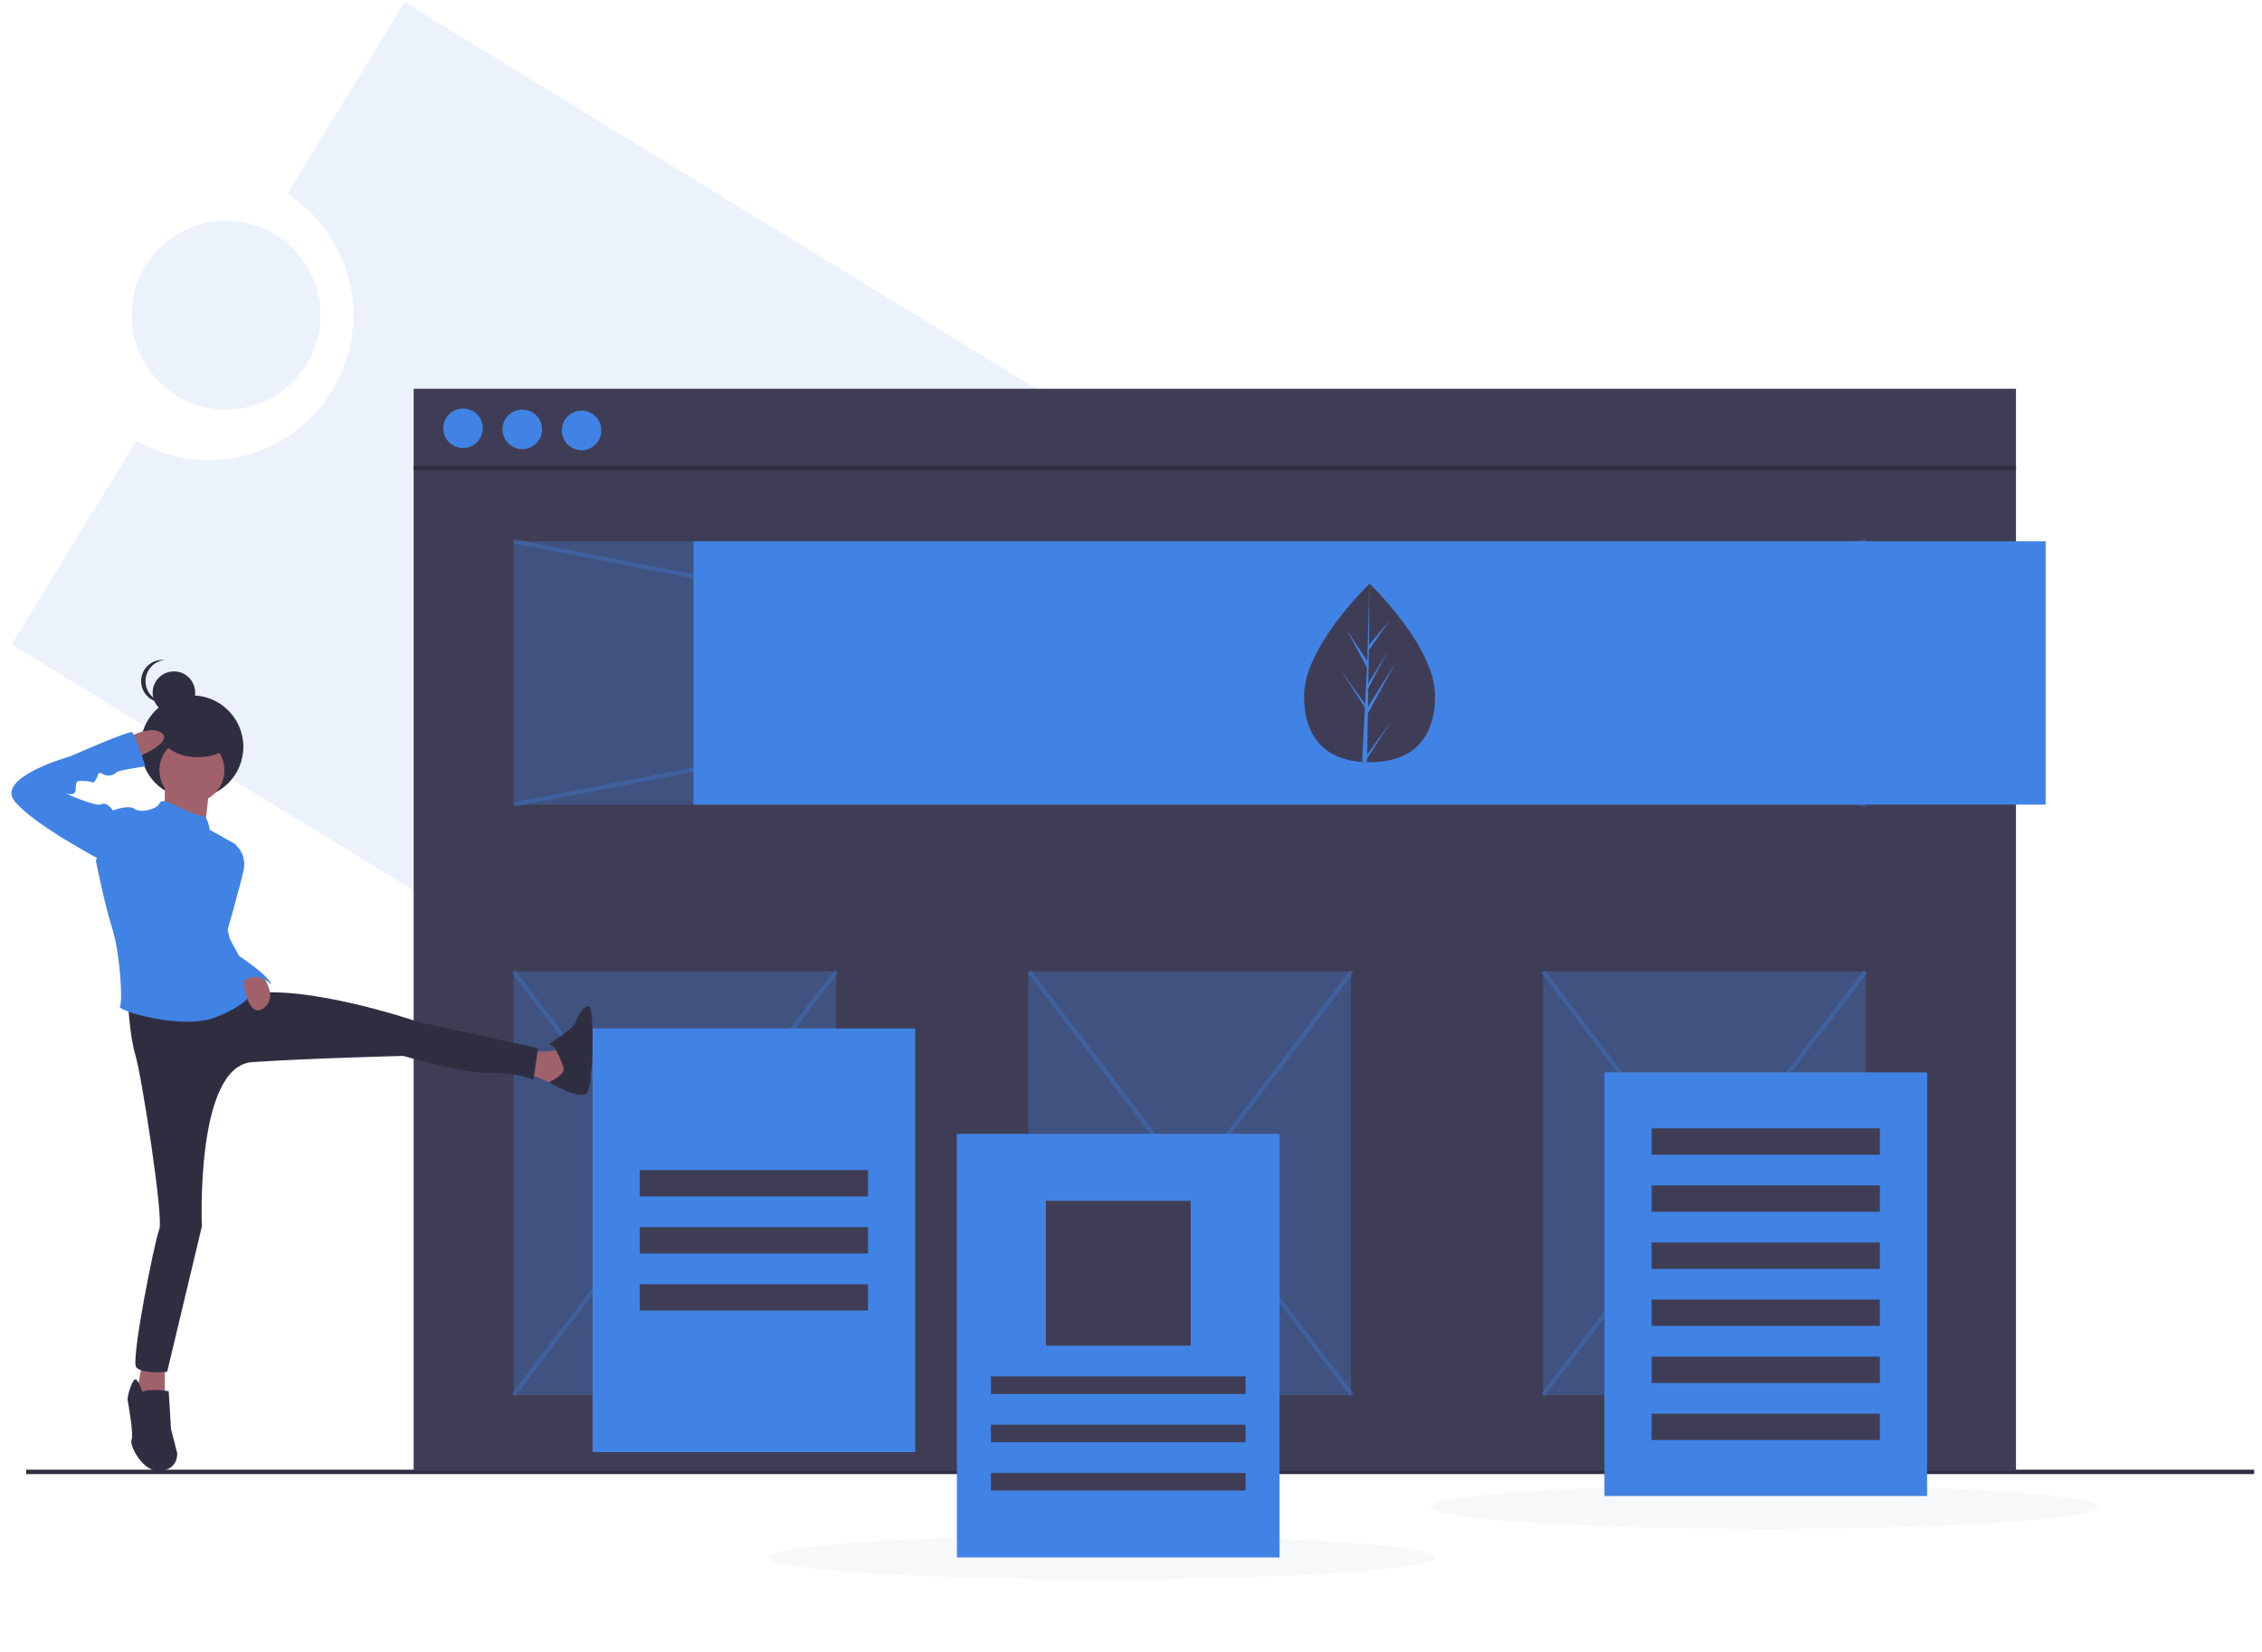 <svg width="178" height="130" viewBox="0 0 178 130" fill="none" xmlns="http://www.w3.org/2000/svg">
<g clip-path="url(#clip0)">
<path d="M31.835 0.178L22.614 15.251C25.104 16.868 26.865 19.394 27.521 22.29C28.178 25.187 27.678 28.225 26.128 30.758C24.578 33.291 22.101 35.12 19.223 35.854C16.345 36.588 13.295 36.17 10.721 34.689L0.916 50.715L95.506 108.587L126.425 58.05L31.835 0.178Z" fill="#EBF2FC"/>
<path d="M17.784 32.235C21.885 32.235 25.211 28.91 25.211 24.808C25.211 20.706 21.885 17.381 17.784 17.381C13.682 17.381 10.356 20.706 10.356 24.808C10.356 28.91 13.682 32.235 17.784 32.235Z" fill="#EBF2FC"/>
<path d="M86.701 124.297C101.2 124.297 112.955 123.524 112.955 122.57C112.955 121.616 101.2 120.843 86.701 120.843C72.201 120.843 60.447 121.616 60.447 122.57C60.447 123.524 72.201 124.297 86.701 124.297Z" fill="#F7F8F9"/>
<path d="M138.864 120.325C153.363 120.325 165.118 119.551 165.118 118.597C165.118 117.643 153.363 116.87 138.864 116.87C124.364 116.87 112.609 117.643 112.609 118.597C112.609 119.551 124.364 120.325 138.864 120.325Z" fill="#F7F8F9"/>
<path d="M2.065 115.834H177.381" stroke="#2F2E41" stroke-width="0.345" stroke-miterlimit="10"/>
<path d="M158.641 30.594H32.551V115.747H158.641V30.594Z" fill="#3F3D56"/>
<path d="M32.551 36.822H158.641" stroke="#2F2E41" stroke-width="0.345" stroke-miterlimit="10"/>
<path d="M36.438 35.258C37.296 35.258 37.992 34.562 37.992 33.703C37.992 32.844 37.296 32.149 36.438 32.149C35.579 32.149 34.883 32.844 34.883 33.703C34.883 34.562 35.579 35.258 36.438 35.258Z" fill="#4183E4"/>
<path d="M41.101 35.344C41.96 35.344 42.656 34.648 42.656 33.789C42.656 32.931 41.96 32.235 41.101 32.235C40.243 32.235 39.547 32.931 39.547 33.789C39.547 34.648 40.243 35.344 41.101 35.344Z" fill="#4183E4"/>
<path d="M45.765 35.43C46.623 35.43 47.319 34.734 47.319 33.876C47.319 33.017 46.623 32.321 45.765 32.321C44.906 32.321 44.21 33.017 44.21 33.876C44.21 34.734 44.906 35.43 45.765 35.43Z" fill="#4183E4"/>
<path opacity="0.3" d="M146.809 42.598H40.41V63.325H146.809V42.598Z" fill="#4183E4"/>
<path opacity="0.3" d="M40.41 63.325L146.809 42.598" stroke="#4183E4" stroke-width="0.345" stroke-miterlimit="10"/>
<path opacity="0.3" d="M146.809 63.325L40.41 42.598" stroke="#4183E4" stroke-width="0.345" stroke-miterlimit="10"/>
<path opacity="0.3" d="M65.801 76.453H40.41V109.788H65.801V76.453Z" fill="#4183E4"/>
<path opacity="0.3" d="M146.809 76.453H121.418V109.788H146.809V76.453Z" fill="#4183E4"/>
<path opacity="0.3" d="M106.305 76.453H80.914V109.788H106.305V76.453Z" fill="#4183E4"/>
<path opacity="0.3" d="M40.41 76.453L65.801 109.788" stroke="#4183E4" stroke-width="0.345" stroke-miterlimit="10"/>
<path opacity="0.3" d="M65.801 76.453L40.41 109.788" stroke="#4183E4" stroke-width="0.345" stroke-miterlimit="10"/>
<path opacity="0.3" d="M81.001 76.453L106.391 109.788" stroke="#4183E4" stroke-width="0.345" stroke-miterlimit="10"/>
<path opacity="0.3" d="M106.391 76.453L81.001 109.788" stroke="#4183E4" stroke-width="0.345" stroke-miterlimit="10"/>
<path opacity="0.3" d="M121.418 76.453L146.809 109.788" stroke="#4183E4" stroke-width="0.345" stroke-miterlimit="10"/>
<path opacity="0.3" d="M146.809 76.453L121.418 109.788" stroke="#4183E4" stroke-width="0.345" stroke-miterlimit="10"/>
<path d="M160.972 42.598H54.574V63.325H160.972V42.598Z" fill="#4183E4"/>
<path d="M151.645 84.398H126.255V117.734H151.645V84.398Z" fill="#4183E4"/>
<path d="M147.932 88.802H129.968V90.875H147.932V88.802Z" fill="#3F3D56"/>
<path d="M147.932 93.293H129.968V95.366H147.932V93.293Z" fill="#3F3D56"/>
<path d="M147.932 97.784H129.968V99.857H147.932V97.784Z" fill="#3F3D56"/>
<path d="M147.932 102.275H129.968V104.348H147.932V102.275Z" fill="#3F3D56"/>
<path d="M147.932 106.766H129.968V108.838H147.932V106.766Z" fill="#3F3D56"/>
<path d="M147.932 111.257H129.968V113.329H147.932V111.257Z" fill="#3F3D56"/>
<path d="M72.019 80.943H46.629V114.279H72.019V80.943Z" fill="#4183E4"/>
<path d="M68.305 92.084H50.342V94.157H68.305V92.084Z" fill="#3F3D56"/>
<path d="M68.305 96.575H50.342V98.648H68.305V96.575Z" fill="#3F3D56"/>
<path d="M68.305 101.066H50.342V103.138H68.305V101.066Z" fill="#3F3D56"/>
<path d="M112.926 54.753C112.926 58.634 110.619 59.989 107.773 59.989C107.707 59.989 107.641 59.988 107.576 59.987C107.444 59.984 107.313 59.978 107.184 59.969C104.616 59.787 102.62 58.362 102.62 54.753C102.62 51.018 107.393 46.304 107.752 45.956L107.752 45.955C107.766 45.942 107.773 45.935 107.773 45.935C107.773 45.935 112.926 50.872 112.926 54.753Z" fill="#3F3D56"/>
<path d="M107.585 59.395L109.47 56.762L107.581 59.684L107.576 59.987C107.444 59.984 107.313 59.977 107.184 59.969L107.387 56.086L107.386 56.056L107.389 56.05L107.408 55.684L105.514 52.754L107.414 55.408L107.419 55.486L107.572 52.553L105.951 49.525L107.592 52.038L107.752 45.956L107.752 45.935V45.955L107.726 50.751L109.34 48.85L107.719 51.164L107.676 53.791L109.184 51.27L107.67 54.177L107.646 55.638L109.835 52.129L107.638 56.147L107.585 59.395Z" fill="#4183E4"/>
<path d="M15.101 62.821C17.337 62.821 19.149 61.009 19.149 58.773C19.149 56.538 17.337 54.726 15.101 54.726C12.866 54.726 11.054 56.538 11.054 58.773C11.054 61.009 12.866 62.821 15.101 62.821Z" fill="#2F2E41"/>
<path d="M12.97 61.468C12.97 61.468 13.031 63.966 12.788 64.027C12.544 64.088 16.139 65.063 16.139 65.063L16.505 61.651L12.97 61.468Z" fill="#A0616A"/>
<path d="M41.366 82.795C41.366 82.795 44.047 82.795 44.108 82.491C44.169 82.186 44.718 84.989 44.718 84.989L43.621 85.355C43.621 85.355 41.549 84.441 41.366 84.441C41.183 84.441 41.366 82.795 41.366 82.795Z" fill="#A0616A"/>
<path d="M44.291 83.892C44.291 83.892 43.804 82.247 43.194 82.186C43.194 82.186 45.266 80.845 45.327 80.419C45.388 79.992 46.119 78.895 46.424 79.261C46.729 79.627 46.729 85.415 46.18 86.025C45.632 86.634 43.194 85.168 43.194 85.168C43.194 85.168 44.718 84.501 44.291 83.892Z" fill="#2F2E41"/>
<path d="M11.203 107.23L10.716 109.851L12.97 110.216V107.23H11.203Z" fill="#A0616A"/>
<path d="M11.203 109.546C11.203 109.546 10.838 108.388 10.594 108.571C10.35 108.754 9.985 109.911 10.046 110.216C10.106 110.521 10.533 112.897 10.35 113.324C10.167 113.75 11.264 115.944 12.666 115.761C14.067 115.578 13.945 114.36 13.945 114.36L13.458 112.471L13.275 109.485C13.275 109.485 11.691 109.241 11.203 109.546Z" fill="#2F2E41"/>
<path d="M13.686 56.188C14.611 56.188 15.36 55.438 15.36 54.514C15.36 53.589 14.611 52.839 13.686 52.839C12.761 52.839 12.011 53.589 12.011 54.514C12.011 55.438 12.761 56.188 13.686 56.188Z" fill="#2F2E41"/>
<path d="M11.453 53.606C11.453 53.192 11.606 52.793 11.883 52.485C12.16 52.178 12.541 51.984 12.953 51.941C12.895 51.935 12.837 51.931 12.778 51.931C12.334 51.931 11.908 52.108 11.594 52.422C11.28 52.736 11.104 53.162 11.104 53.606C11.104 54.05 11.28 54.477 11.594 54.791C11.908 55.105 12.334 55.281 12.778 55.281C12.837 55.281 12.895 55.278 12.953 55.272C12.541 55.229 12.16 55.035 11.883 54.727C11.606 54.42 11.453 54.02 11.453 53.606Z" fill="#2F2E41"/>
<path d="M15.103 63.174C16.517 63.174 17.662 62.028 17.662 60.615C17.662 59.201 16.517 58.056 15.103 58.056C13.69 58.056 12.544 59.201 12.544 60.615C12.544 62.028 13.69 63.174 15.103 63.174Z" fill="#A0616A"/>
<path d="M10.046 78.408C10.046 78.408 10.167 81.455 10.655 83.039C11.142 84.623 12.9 95.906 12.534 96.76C12.169 97.613 10.289 107.047 10.716 107.596C11.142 108.144 13.153 107.962 13.153 107.962L15.886 96.516C15.886 96.516 15.347 83.892 19.856 83.587C24.365 83.283 31.738 83.1 31.738 83.1C31.738 83.1 36.491 84.501 38.624 84.441C40.757 84.38 41.976 84.989 41.976 84.989L42.341 82.491L32.896 80.419C32.896 80.419 24.243 77.433 19.491 78.225C14.738 79.017 10.046 78.408 10.046 78.408Z" fill="#2F2E41"/>
<path d="M13.458 63.235C13.458 63.235 12.727 62.808 12.544 63.235C12.361 63.661 11.081 64.027 10.594 63.661C10.106 63.296 8.888 63.783 8.888 63.783L7.547 67.744C7.547 67.744 8.217 71.157 8.827 73.046C9.436 74.935 9.68 78.834 9.436 79.2C9.192 79.566 14.311 81.028 16.809 80.114C19.308 79.2 19.856 78.164 19.856 78.164C19.856 78.164 17.114 74.264 18.028 72.436C18.942 70.608 18.211 68.536 18.211 68.536L18.576 66.465L16.505 65.307C16.505 65.307 16.383 64.21 15.895 64.21C15.408 64.21 13.458 63.235 13.458 63.235Z" fill="#4183E4"/>
<path d="M17.662 66.525H18.576C18.83 66.763 19.019 67.061 19.125 67.391C19.232 67.722 19.253 68.074 19.186 68.415C18.942 69.572 17.843 73.411 17.843 73.411L16.931 71.035L17.662 66.525Z" fill="#4183E4"/>
<path d="M20.287 76.311C20.287 76.311 22.111 78.286 20.77 79.322C19.43 80.358 19.099 76.945 19.099 76.945L20.287 76.311Z" fill="#A0616A"/>
<path d="M17.662 72.192L18.089 73.899L18.82 75.239C18.82 75.239 21.319 76.885 21.319 77.494C21.319 77.494 20.222 76.092 18.82 77.494L17.571 74.478L17.662 72.192Z" fill="#4183E4"/>
<path d="M15.572 59.59C17.114 59.59 18.363 58.84 18.363 57.915C18.363 56.99 17.114 56.24 15.572 56.24C14.031 56.24 12.781 56.99 12.781 57.915C12.781 58.84 14.031 59.59 15.572 59.59Z" fill="#2F2E41"/>
<path d="M10.046 58.056C10.046 58.056 11.995 56.959 12.788 57.751C13.58 58.543 10.411 59.762 10.411 59.762L10.046 58.056Z" fill="#A0616A"/>
<path d="M9.314 64.088L8.888 63.783C8.888 63.783 8.4 63.052 7.974 63.296C7.547 63.54 5.049 62.382 5.049 62.382C5.049 62.382 5.963 62.809 5.963 62.077C5.963 61.346 6.085 61.468 6.694 61.468C7.303 61.468 7.303 61.773 7.547 61.346C7.791 60.919 7.669 60.676 8.096 60.919C8.522 61.163 9.01 60.98 9.131 60.798C9.253 60.615 11.447 60.31 11.447 60.31C11.447 60.31 10.594 57.812 10.411 57.629C10.228 57.446 5.536 59.518 5.536 59.518C5.536 59.518 -0.374 61.163 1.149 63.052C2.672 64.941 8.157 67.805 8.157 67.805L9.314 64.088Z" fill="#4183E4"/>
<path d="M100.691 89.234H75.301V122.57H100.691V89.234Z" fill="#4183E4"/>
<path d="M93.696 94.502H82.296V105.902H93.696V94.502Z" fill="#3F3D56"/>
<path d="M98.014 108.32H77.978V109.702H98.014V108.32Z" fill="#3F3D56"/>
<path d="M98.014 112.12H77.978V113.502H98.014V112.12Z" fill="#3F3D56"/>
<path d="M98.014 115.92H77.978V117.302H98.014V115.92Z" fill="#3F3D56"/>
</g>
<defs>
<clipPath id="clip0">
<rect width="176.483" height="129.589" fill="white" transform="translate(0.898 0.178)"/>
</clipPath>
</defs>
</svg>
